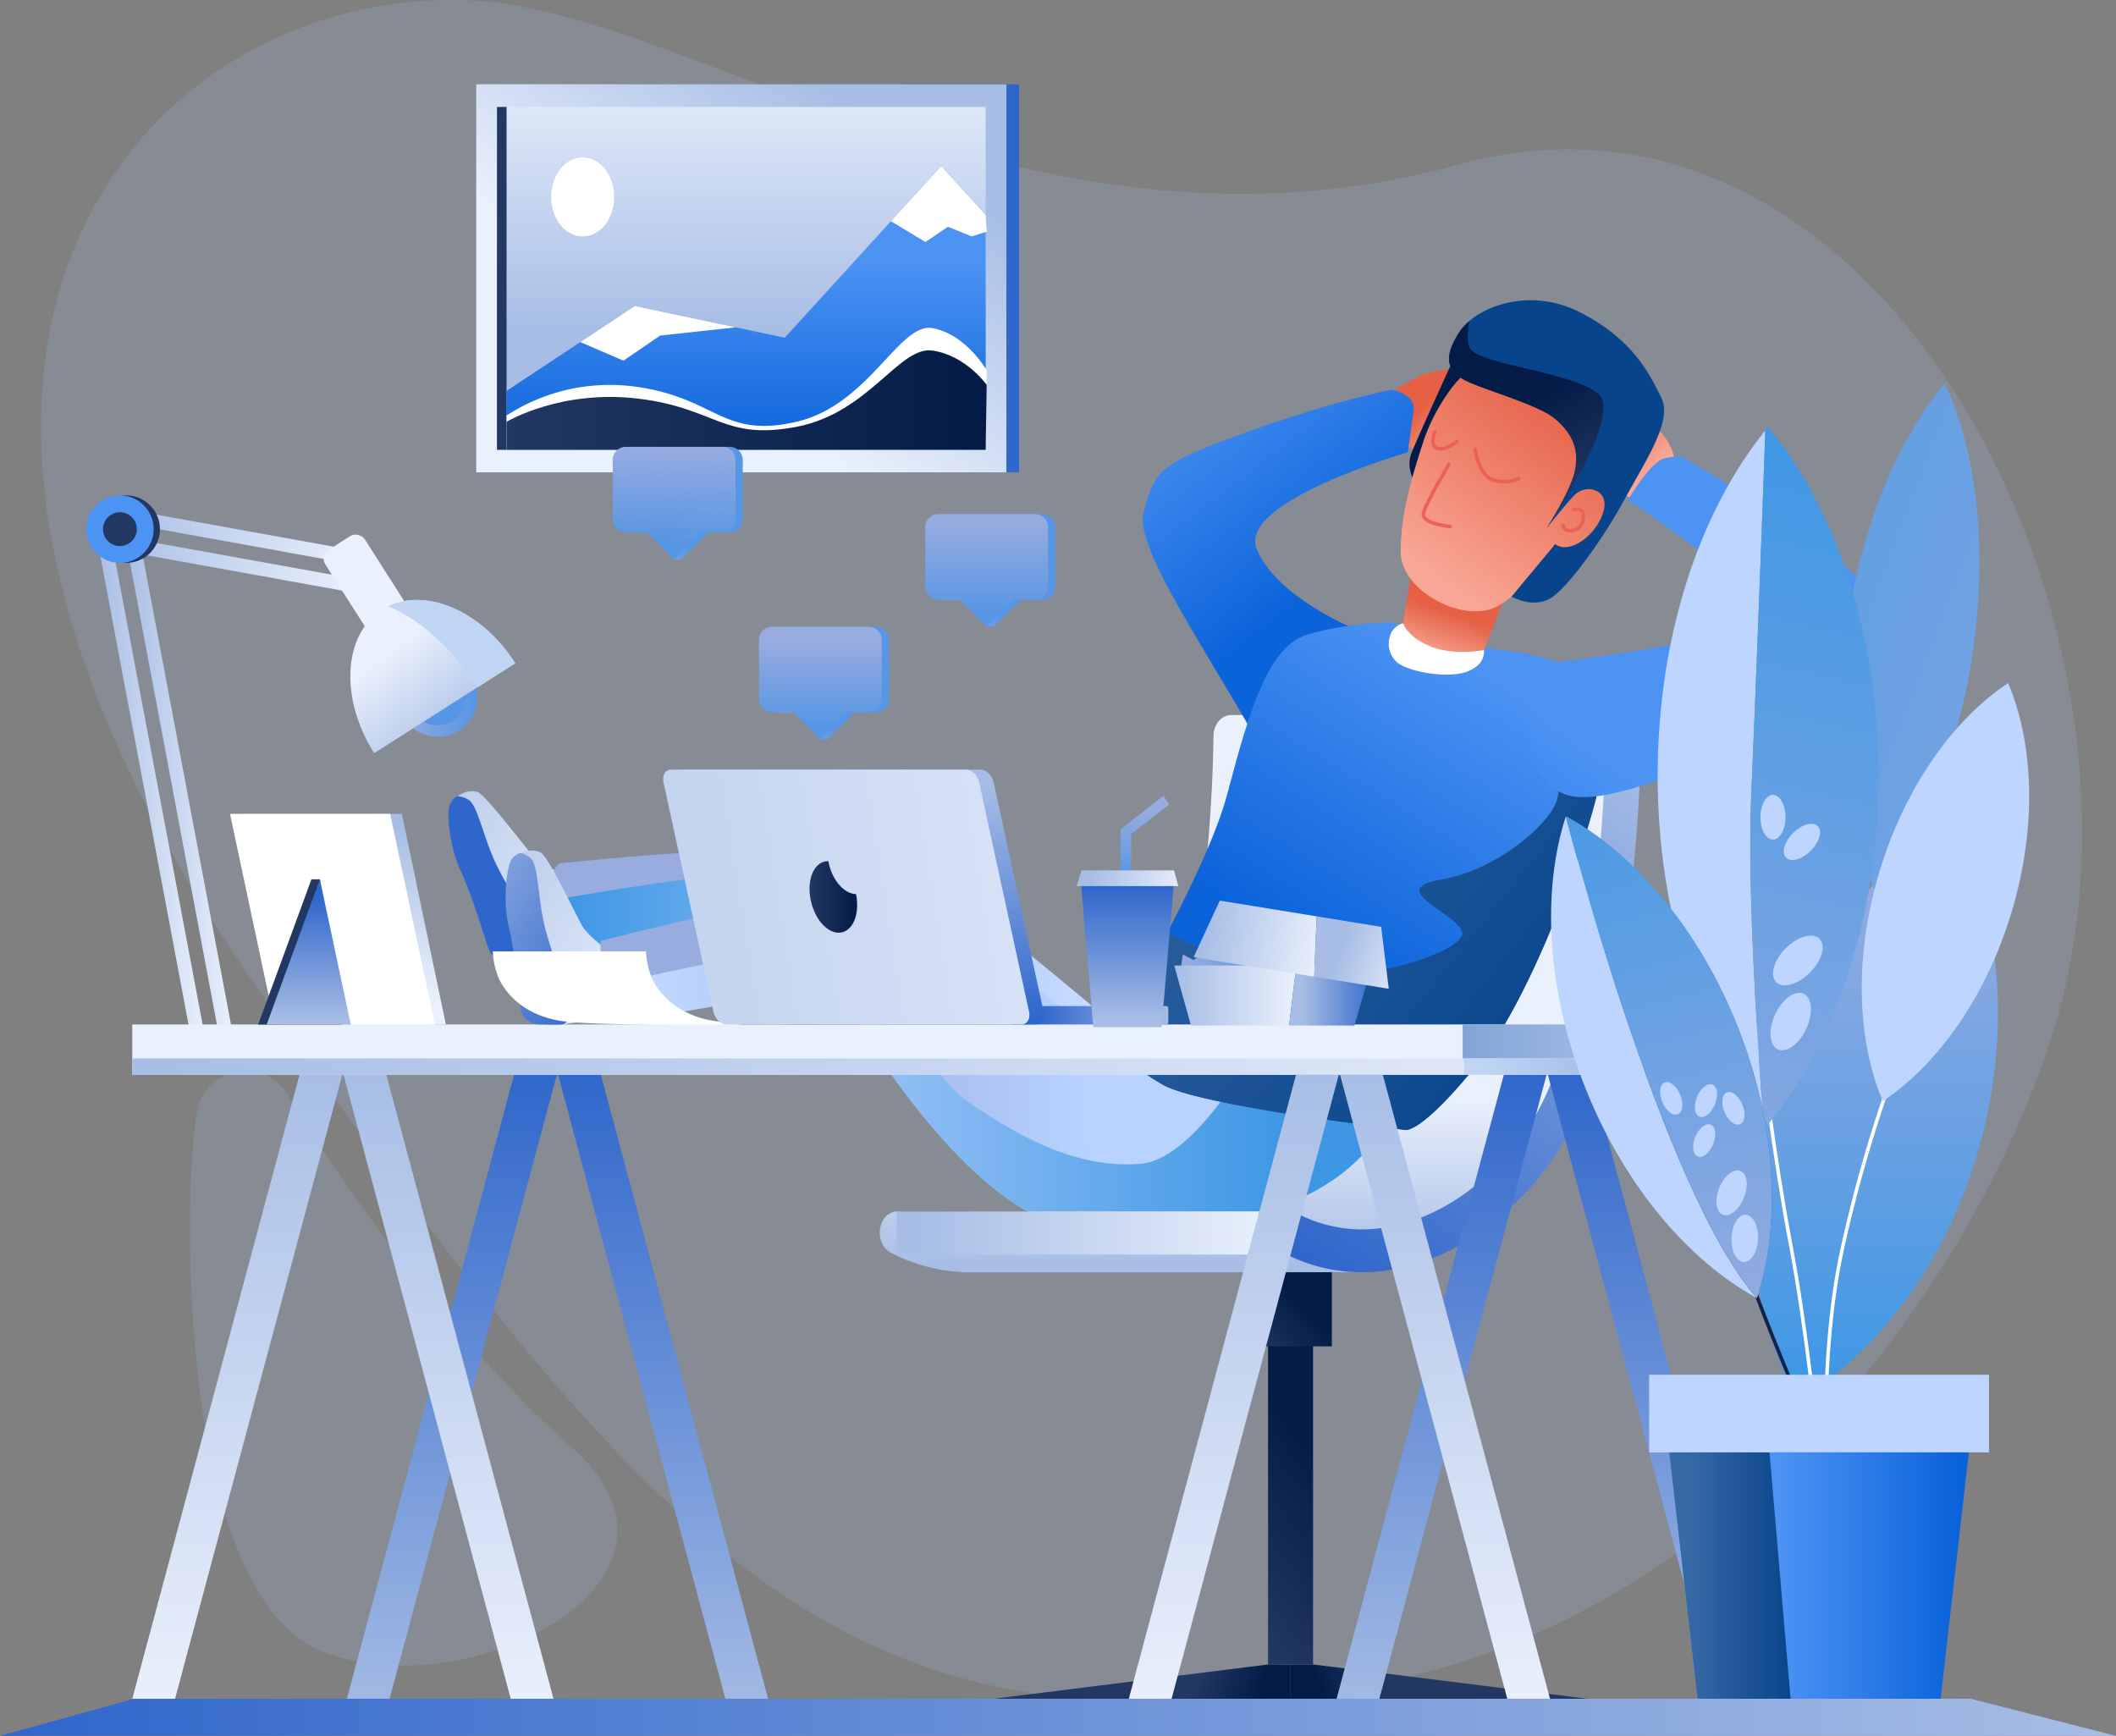 <svg xmlns="http://www.w3.org/2000/svg" xmlns:xlink="http://www.w3.org/1999/xlink" viewBox="0 0 600 492.21"><rect x="0" y="0" width="600" height="492.21" fill="#808080" stroke="none"/><defs><style>.cls-1{fill:#a7bde5;opacity:0.2;}.cls-2{fill:url(#linear-gradient);}.cls-3{fill:url(#linear-gradient-2);}.cls-4{fill:url(#linear-gradient-3);}.cls-5{fill:#223762;}.cls-6{fill:url(#linear-gradient-4);}.cls-7{fill:#fff;}.cls-8{fill:url(#linear-gradient-5);}.cls-9{fill:url(#linear-gradient-6);}.cls-10{fill:url(#linear-gradient-7);}.cls-11{fill:url(#linear-gradient-8);}.cls-12{fill:url(#linear-gradient-9);}.cls-13{fill:url(#linear-gradient-10);}.cls-14{fill:url(#linear-gradient-11);}.cls-15{fill:url(#linear-gradient-12);}.cls-16{fill:url(#linear-gradient-13);}.cls-17{fill:url(#linear-gradient-14);}.cls-18{fill:url(#linear-gradient-15);}.cls-19{fill:url(#linear-gradient-16);}.cls-20{fill:url(#linear-gradient-17);}.cls-21{fill:url(#linear-gradient-18);}.cls-22{fill:url(#linear-gradient-19);}.cls-23{fill:url(#linear-gradient-20);}.cls-24{fill:url(#linear-gradient-21);}.cls-25{fill:url(#linear-gradient-22);}.cls-26{fill:url(#linear-gradient-23);}.cls-27{fill:url(#linear-gradient-24);}.cls-28{fill:url(#linear-gradient-25);}.cls-29{fill:url(#linear-gradient-26);}.cls-30{fill:url(#linear-gradient-27);}.cls-31{fill:url(#linear-gradient-28);}.cls-32,.cls-62,.cls-63{fill:none;}.cls-32{stroke:#eb6057;}.cls-32,.cls-63{stroke-linecap:round;stroke-linejoin:round;}.cls-33{fill:url(#linear-gradient-29);}.cls-34{fill:url(#linear-gradient-30);}.cls-35{fill:url(#linear-gradient-31);}.cls-36{fill:url(#linear-gradient-32);}.cls-37{fill:url(#linear-gradient-33);}.cls-38{fill:url(#linear-gradient-34);}.cls-39{fill:url(#linear-gradient-35);}.cls-40{fill:url(#linear-gradient-36);}.cls-41{fill:url(#linear-gradient-37);}.cls-42{fill:url(#linear-gradient-38);}.cls-43{fill:url(#linear-gradient-39);}.cls-44{fill:url(#linear-gradient-40);}.cls-45{fill:url(#linear-gradient-41);}.cls-46{fill:url(#linear-gradient-42);}.cls-47{fill:url(#linear-gradient-43);}.cls-48{fill:#c0d4f4;}.cls-49{fill:url(#linear-gradient-44);}.cls-50{fill:#4c93f4;}.cls-51{fill:url(#linear-gradient-45);}.cls-52{fill:url(#linear-gradient-46);}.cls-53{fill:url(#linear-gradient-47);}.cls-54{fill:url(#linear-gradient-48);}.cls-55{fill:url(#linear-gradient-49);}.cls-56{fill:url(#linear-gradient-50);}.cls-57{fill:url(#linear-gradient-51);}.cls-58{fill:url(#linear-gradient-52);}.cls-59{fill:url(#linear-gradient-53);}.cls-60{fill:url(#linear-gradient-54);}.cls-61{fill:url(#linear-gradient-55);}.cls-62{stroke:#fff;stroke-miterlimit:10;}.cls-63{stroke:#124;}.cls-64{fill:url(#linear-gradient-56);}.cls-65{fill:#bdd5ff;}.cls-66{fill:url(#linear-gradient-57);}.cls-67{fill:url(#linear-gradient-58);}.cls-68{fill:url(#linear-gradient-59);}.cls-69{fill:url(#linear-gradient-60);}.cls-70{fill:url(#linear-gradient-61);}.cls-71{fill:url(#linear-gradient-62);}.cls-72{fill:url(#linear-gradient-63);}.cls-73{fill:url(#linear-gradient-64);}.cls-74{fill:url(#linear-gradient-65);}.cls-75{fill:url(#linear-gradient-66);}.cls-76{fill:url(#linear-gradient-67);}.cls-77{fill:url(#linear-gradient-68);}.cls-78{fill:url(#linear-gradient-69);}.cls-79{fill:url(#linear-gradient-70);}.cls-80{fill:url(#linear-gradient-71);}.cls-81{fill:url(#linear-gradient-72);}.cls-82{fill:url(#linear-gradient-73);}.cls-83{fill:url(#linear-gradient-74);}.cls-84{fill:url(#linear-gradient-75);}.cls-85{fill:url(#linear-gradient-76);}.cls-86{fill:url(#linear-gradient-77);}.cls-87{fill:url(#linear-gradient-78);}.cls-88{fill:url(#linear-gradient-79);}.cls-89{fill:url(#linear-gradient-80);}</style><linearGradient id="linear-gradient" x1="136.78" y1="78.93" x2="288.97" y2="78.93" gradientUnits="userSpaceOnUse"><stop offset="0" stop-color="#a7bde5"/><stop offset="1" stop-color="#2f66cb"/></linearGradient><linearGradient id="linear-gradient-2" x1="244.74" y1="31.79" x2="194.1" y2="100.91" gradientUnits="userSpaceOnUse"><stop offset="0" stop-color="#a7bde5"/><stop offset="1" stop-color="#eaf1fc"/></linearGradient><linearGradient id="linear-gradient-3" x1="210.2" y1="94.1" x2="210.2" y2="15.1" xlink:href="#linear-gradient-2"/><linearGradient id="linear-gradient-4" x1="211.56" y1="74.1" x2="211.56" y2="127.29" gradientUnits="userSpaceOnUse"><stop offset="0" stop-color="#4c93f4"/><stop offset="1" stop-color="#0b63da"/></linearGradient><linearGradient id="linear-gradient-5" x1="143.63" y1="113.43" x2="279.79" y2="113.43" gradientUnits="userSpaceOnUse"><stop offset="0" stop-color="#223762"/><stop offset="1" stop-color="#041b48"/></linearGradient><linearGradient id="linear-gradient-6" x1="8.23" y1="478.32" x2="85.62" y2="524.39" gradientTransform="matrix(0.98, -0.2, 0.2, 0.98, -8.52, -235.77)" xlink:href="#linear-gradient-2"/><linearGradient id="linear-gradient-7" x1="47.52" y1="234.1" x2="47.52" y2="280.22" gradientTransform="matrix(0.98, -0.2, 0.2, 0.98, -8.52, -235.77)" xlink:href="#linear-gradient"/><linearGradient id="linear-gradient-8" x1="197.12" y1="278.07" x2="257.69" y2="274.86" gradientUnits="userSpaceOnUse"><stop offset="0" stop-color="#99ace0"/><stop offset="1" stop-color="#b8d3ff"/></linearGradient><linearGradient id="linear-gradient-9" x1="303.6" y1="277.91" x2="160.47" y2="277.91" gradientUnits="userSpaceOnUse"><stop offset="0" stop-color="#c7d9ff"/><stop offset="1" stop-color="#3e97e5"/></linearGradient><linearGradient id="linear-gradient-10" x1="113" y1="240.29" x2="190.39" y2="286.36" xlink:href="#linear-gradient-2"/><linearGradient id="linear-gradient-11" x1="337.83" y1="481.71" x2="354.95" y2="487.65" xlink:href="#linear-gradient-5"/><linearGradient id="linear-gradient-12" x1="-4510.22" y1="481.71" x2="-4493.1" y2="487.65" gradientTransform="matrix(-1, 0, 0, 1, -4116.13, 0)" xlink:href="#linear-gradient-5"/><linearGradient id="linear-gradient-13" x1="334.79" y1="440.71" x2="372.06" y2="407.46" xlink:href="#linear-gradient-5"/><linearGradient id="linear-gradient-14" x1="354.63" y1="380.94" x2="368.16" y2="368.87" xlink:href="#linear-gradient-5"/><linearGradient id="linear-gradient-15" x1="323.56" y1="396.85" x2="318.04" y2="377.42" xlink:href="#linear-gradient-5"/><linearGradient id="linear-gradient-16" x1="356.35" y1="359.28" x2="356.35" y2="310.54" xlink:href="#linear-gradient-2"/><linearGradient id="linear-gradient-17" x1="476.16" y1="221.57" x2="382.16" y2="366.07" xlink:href="#linear-gradient"/><linearGradient id="linear-gradient-18" x1="226.76" y1="303.43" x2="308.02" y2="299.13" xlink:href="#linear-gradient-8"/><linearGradient id="linear-gradient-19" x1="178.6" y1="309.89" x2="365.29" y2="309.89" xlink:href="#linear-gradient-9"/><linearGradient id="linear-gradient-20" x1="430.16" y1="12.83" x2="419.04" y2="2.9" gradientTransform="translate(-11.13 76.79) rotate(4.5)" gradientUnits="userSpaceOnUse"><stop offset="0" stop-color="#f8a695"/><stop offset="1" stop-color="#e56045"/></linearGradient><linearGradient id="linear-gradient-21" x1="479.73" y1="21.28" x2="464.39" y2="7.59" xlink:href="#linear-gradient-20"/><linearGradient id="linear-gradient-22" x1="333.77" y1="104.88" x2="378.27" y2="163.38" xlink:href="#linear-gradient-4"/><linearGradient id="linear-gradient-23" x1="448.4" y1="113.71" x2="395.86" y2="202.24" gradientTransform="matrix(1, 0.08, -0.07, 0.88, -9.85, 60.58)" xlink:href="#linear-gradient-4"/><linearGradient id="linear-gradient-24" x1="329.38" y1="134.29" x2="472.51" y2="219.49" gradientTransform="matrix(1, 0.08, -0.07, 0.88, -9.85, 60.58)" gradientUnits="userSpaceOnUse"><stop offset="0" stop-color="#3769a5"/><stop offset="1" stop-color="#08448b"/></linearGradient><linearGradient id="linear-gradient-25" x1="445.12" y1="-292.75" x2="445.12" y2="-306.42" gradientTransform="matrix(0.94, 0.34, -0.34, 0.94, -111.61, 310.37)" xlink:href="#linear-gradient-20"/><linearGradient id="linear-gradient-26" x1="458.77" y1="-294.47" x2="456.34" y2="-288.62" gradientTransform="translate(-101.42 246.85) rotate(17.99)" xlink:href="#linear-gradient-5"/><linearGradient id="linear-gradient-27" x1="440.38" y1="-314.63" x2="457.33" y2="-375.09" gradientTransform="matrix(0.94, 0.34, -0.34, 0.94, -111.61, 310.37)" xlink:href="#linear-gradient-20"/><linearGradient id="linear-gradient-28" x1="473.88" y1="164.1" x2="473.88" y2="90.59" gradientTransform="translate(-101.42 246.85) rotate(17.99)" xlink:href="#linear-gradient-24"/><linearGradient id="linear-gradient-29" x1="451.45" y1="-406.87" x2="429.34" y2="-426.37" gradientTransform="matrix(0.93, 0.36, -0.36, 0.93, -119.49, 355.31)" xlink:href="#linear-gradient-5"/><linearGradient id="linear-gradient-30" x1="478.33" y1="103.07" x2="425.02" y2="192.89" gradientTransform="translate(-11.13 76.79) rotate(4.5)" xlink:href="#linear-gradient-4"/><linearGradient id="linear-gradient-31" x1="-4432.82" y1="490.6" x2="-4432.82" y2="302.6" gradientTransform="matrix(-1, 0, 0, 1, -4244.8, 0)" xlink:href="#linear-gradient"/><linearGradient id="linear-gradient-32" x1="-4372.92" y1="490.6" x2="-4372.92" y2="302.6" gradientTransform="matrix(-1, 0, 0, 1, -4244.8, 0)" xlink:href="#linear-gradient"/><linearGradient id="linear-gradient-33" x1="-4713.47" y1="490.6" x2="-4713.47" y2="302.6" gradientTransform="matrix(-1, 0, 0, 1, -4244.8, 0)" xlink:href="#linear-gradient"/><linearGradient id="linear-gradient-34" x1="-4653.57" y1="490.6" x2="-4653.57" y2="302.6" gradientTransform="matrix(-1, 0, 0, 1, -4244.8, 0)" xlink:href="#linear-gradient"/><linearGradient id="linear-gradient-35" x1="-4371.98" y1="302.6" x2="-4371.98" y2="485.22" gradientTransform="matrix(-1, 0, 0, 1, -4244.8, 0)" xlink:href="#linear-gradient-2"/><linearGradient id="linear-gradient-36" x1="-4312.08" y1="302.6" x2="-4312.08" y2="485.22" gradientTransform="matrix(-1, 0, 0, 1, -4244.8, 0)" xlink:href="#linear-gradient-2"/><linearGradient id="linear-gradient-37" x1="27.56" y1="159.72" x2="102.88" y2="159.72" gradientTransform="translate(-80.35 252.3) rotate(-100.24)" xlink:href="#linear-gradient-2"/><linearGradient id="linear-gradient-38" x1="112.92" y1="197.72" x2="135.36" y2="197.72" gradientTransform="translate(125.7 -35.74) rotate(32.51)" gradientUnits="userSpaceOnUse"><stop offset="0" stop-color="#99ace0"/><stop offset="0.95" stop-color="#5796e4"/></linearGradient><linearGradient id="linear-gradient-39" x1="28.97" y1="151.94" x2="104.28" y2="151.94" gradientTransform="translate(-71.04 244.52) rotate(-100.24)" xlink:href="#linear-gradient-2"/><linearGradient id="linear-gradient-40" x1="34.79" y1="222.53" x2="66.62" y2="222.53" gradientTransform="translate(42.05 -5.54) rotate(10.66)" xlink:href="#linear-gradient-2"/><linearGradient id="linear-gradient-41" x1="-1756.86" y1="207.87" x2="-1778.01" y2="181.34" gradientTransform="translate(-1486.91 -632.16) rotate(-147.49)" xlink:href="#linear-gradient-2"/><linearGradient id="linear-gradient-42" x1="-2485.86" y1="209.99" x2="-2481.76" y2="204.64" gradientTransform="matrix(-0.84, -0.54, -0.54, 0.84, -1858.06, -1299.87)" xlink:href="#linear-gradient-38"/><linearGradient id="linear-gradient-43" x1="-1759.25" y1="209.53" x2="-1780.3" y2="183.13" gradientTransform="translate(1892.49)" xlink:href="#linear-gradient-2"/><linearGradient id="linear-gradient-44" x1="27.03" y1="223.99" x2="58.86" y2="223.99" gradientTransform="translate(42.18 -4.08) rotate(10.66)" xlink:href="#linear-gradient-2"/><linearGradient id="linear-gradient-45" x1="414.6" y1="297.62" x2="41.93" y2="297.62" gradientTransform="matrix(1, 0, 0, -1, 4782.13, 595.23)" xlink:href="#linear-gradient-2"/><linearGradient id="linear-gradient-46" x1="498.27" y1="297.62" x2="414.91" y2="297.62" gradientTransform="translate(914.57 595.23) rotate(180)" gradientUnits="userSpaceOnUse"><stop offset="0" stop-color="#c0d4f4"/><stop offset="1" stop-color="#83a4d6"/></linearGradient><linearGradient id="linear-gradient-47" x1="37.51" y1="302.43" x2="499.82" y2="302.43" gradientTransform="translate(537.33 604.86) rotate(180)" xlink:href="#linear-gradient-2"/><linearGradient id="linear-gradient-48" x1="420.27" y1="302.43" x2="493.38" y2="302.43" gradientTransform="translate(914.98 604.86) rotate(180)" xlink:href="#linear-gradient-46"/><linearGradient id="linear-gradient-49" x1="-4654.54" y1="302.6" x2="-4654.54" y2="485.22" gradientTransform="matrix(-1, 0, 0, 1, -4244.8, 0)" xlink:href="#linear-gradient-2"/><linearGradient id="linear-gradient-50" x1="-4594.64" y1="302.6" x2="-4594.64" y2="485.22" gradientTransform="matrix(-1, 0, 0, 1, -4244.8, 0)" xlink:href="#linear-gradient-2"/><linearGradient id="linear-gradient-51" x1="-4844.8" y1="486.95" x2="-4244.8" y2="486.95" gradientTransform="matrix(-1, 0, 0, 1, -4244.8, 0)" xlink:href="#linear-gradient"/><linearGradient id="linear-gradient-52" x1="117.55" y1="246.98" x2="172.95" y2="279.96" xlink:href="#linear-gradient"/><linearGradient id="linear-gradient-53" x1="97.9" y1="234.1" x2="97.9" y2="284.34" xlink:href="#linear-gradient-2"/><linearGradient id="linear-gradient-54" x1="87.53" y1="289.6" x2="87.53" y2="253.94" xlink:href="#linear-gradient"/><linearGradient id="linear-gradient-55" x1="531.55" y1="392.1" x2="531.55" y2="241.43" gradientUnits="userSpaceOnUse"><stop offset="0" stop-color="#3e97e5"/><stop offset="1" stop-color="#99ace0"/></linearGradient><linearGradient id="linear-gradient-56" x1="358.9" y1="347.68" x2="677.54" y2="491" gradientTransform="matrix(1, -0.04, -0.04, 1.27, 44.62, -326.48)" xlink:href="#linear-gradient-55"/><linearGradient id="linear-gradient-57" x1="529.01" y1="125.13" x2="473.32" y2="377.91" xlink:href="#linear-gradient-55"/><linearGradient id="linear-gradient-58" x1="504.6" y1="437.02" x2="554.61" y2="437.02" xlink:href="#linear-gradient-4"/><linearGradient id="linear-gradient-59" x1="478.6" y1="437.02" x2="508.11" y2="437.02" gradientTransform="matrix(1, 0, 0, 1, 0, 0)" xlink:href="#linear-gradient-24"/><linearGradient id="linear-gradient-60" x1="458.29" y1="220.57" x2="491.21" y2="346.52" xlink:href="#linear-gradient-4"/><linearGradient id="linear-gradient-61" x1="453.66" y1="202.85" x2="500.85" y2="383.39" xlink:href="#linear-gradient-55"/><linearGradient id="linear-gradient-62" x1="258.6" y1="349.6" x2="361.85" y2="349.6" xlink:href="#linear-gradient-2"/><linearGradient id="linear-gradient-63" x1="218.51" y1="197.48" x2="231.38" y2="192" gradientTransform="matrix(1, 0, 0, 1, 0, 0)" xlink:href="#linear-gradient-38"/><linearGradient id="linear-gradient-64" x1="232.57" y1="181.6" x2="232.57" y2="206.62" gradientTransform="matrix(1, 0, 0, 1, 0, 0)" xlink:href="#linear-gradient-38"/><linearGradient id="linear-gradient-65" x1="177.04" y1="146.47" x2="189.91" y2="140.99" gradientTransform="matrix(1, 0, 0, 1, 0, 0)" xlink:href="#linear-gradient-38"/><linearGradient id="linear-gradient-66" x1="191.54" y1="126.01" x2="190.54" y2="155.01" gradientTransform="matrix(1, 0, 0, 1, 0, 0)" xlink:href="#linear-gradient-38"/><linearGradient id="linear-gradient-67" x1="265.66" y1="165.54" x2="278.52" y2="160.06" gradientTransform="matrix(1, 0, 0, 1, 0, 0)" xlink:href="#linear-gradient-38"/><linearGradient id="linear-gradient-68" x1="279.71" y1="146.6" x2="279.71" y2="175.81" gradientTransform="matrix(1, 0, 0, 1, 0, 0)" xlink:href="#linear-gradient-38"/><linearGradient id="linear-gradient-69" x1="331.85" y1="287.87" x2="294.1" y2="287.87" xlink:href="#linear-gradient"/><linearGradient id="linear-gradient-70" x1="244.08" y1="222.35" x2="244.08" y2="289.19" xlink:href="#linear-gradient"/><linearGradient id="linear-gradient-71" x1="177.71" y1="250.33" x2="516.88" y2="257.33" gradientTransform="matrix(1, 0, 0.18, 1, -177.48, 0)" xlink:href="#linear-gradient-2"/><linearGradient id="linear-gradient-72" x1="229.53" y1="254.32" x2="243.02" y2="254.32" xlink:href="#linear-gradient-5"/><linearGradient id="linear-gradient-73" x1="324.63" y1="229.1" x2="324.63" y2="250.19" gradientTransform="matrix(1, 0, 0, 1, 0, 0)" xlink:href="#linear-gradient-38"/><linearGradient id="linear-gradient-74" x1="319.69" y1="289.1" x2="319.69" y2="251.64" xlink:href="#linear-gradient"/><linearGradient id="linear-gradient-75" x1="309.1" y1="249.02" x2="336.61" y2="249.02" xlink:href="#linear-gradient-2"/><linearGradient id="linear-gradient-76" x1="334.62" y1="275.34" x2="362.95" y2="279.94" gradientTransform="matrix(1, 0, 0, 1, 0, 0)" xlink:href="#linear-gradient-38"/><linearGradient id="linear-gradient-77" x1="332.96" y1="-95.66" x2="367.57" y2="-95.66" gradientTransform="matrix(1, 0, 0, -1, 0, 186.62)" xlink:href="#linear-gradient-2"/><linearGradient id="linear-gradient-78" x1="369.27" y1="-95.66" x2="390.95" y2="-95.66" gradientTransform="matrix(1, 0, 0, -1, 0, 186.62)" xlink:href="#linear-gradient"/><linearGradient id="linear-gradient-79" x1="364.32" y1="118.67" x2="398.93" y2="118.67" gradientTransform="matrix(0.99, 0.16, -0.16, 0.99, -0.76, 87.47)" xlink:href="#linear-gradient-2"/><linearGradient id="linear-gradient-80" x1="403.86" y1="118.02" x2="426.86" y2="122.52" gradientTransform="matrix(0.99, 0.16, -0.16, 0.99, -0.76, 87.47)" xlink:href="#linear-gradient-2"/></defs><title>Asset 14</title><g id="Layer_2" data-name="Layer 2"><g id="Layer_1-2" data-name="Layer 1"><g id="_3" data-name="3"><path class="cls-1" d="M413.49,46.69C293.83,79.79,196,3.27,134.28.15,41.48-4.53-53,97.93,71,277.31S245.83,497.13,381.42,478.68C489.91,463.92,562.35,361.07,583.21,289,615.85,176.16,533.15,13.6,413.49,46.69Z"/><rect class="cls-2" x="136.78" y="23.91" width="152.18" height="110.02"/><rect class="cls-3" x="135.03" y="23.91" width="150.33" height="110.02"/><rect class="cls-4" x="140.92" y="30.32" width="138.57" height="97.22"/><rect class="cls-5" x="140.92" y="30.32" width="2.72" height="97.22"/><polygon class="cls-6" points="143.63 110.85 180 86.75 222.51 95.76 266.9 47.08 279.49 60.95 279.49 127.53 143.63 127.53 143.63 110.85"/><ellipse class="cls-7" cx="165.22" cy="55.84" rx="8.94" ry="11.2"/><polygon class="cls-7" points="164.55 96.99 176.78 102.27 187.18 95.15 208.61 92.81 180 86.75 164.55 96.99"/><polygon class="cls-7" points="252.62 62.73 262.43 68.63 268.78 64.3 275.54 67.03 279.79 65.68 279.49 60.95 266.9 47.08 252.62 62.73"/><path class="cls-7" d="M143.63,117.82a53.7,53.7,0,0,1,37.4-8.06c22.09,3.28,24,14.62,44.73,9.85S255,91.26,264.49,93.05,279.79,105,279.79,105l-.31,22.54H143.63Z"/><path class="cls-8" d="M143.63,119.61s15.31-9.25,37.4-6.57,24,11.93,44.73,8S255,97.95,264.49,99.41s15.3,9.74,15.3,9.74l-.31,18.39H143.63Z"/><path class="cls-1" d="M56,314.81c2.52-12.51,19.18-15.23,25.69-4.26,15.39,25.93,49.13,72.54,80,99.46,43.32,37.77-29.12,74.87-70.47,58.14S51.88,336.38,55.85,315.43Z"/><path class="cls-9" d="M158.2,247.18s-5.13-2.3-7.3-4.74-13.52-17.5-15.61-17.93a6.3,6.3,0,0,0-5.45,1.28C128.47,227,151,271,151,271l20.1-6.93Z"/><path class="cls-10" d="M129.84,225.79s-1.14,0-2.2,2.13-.34,12,3.11,19.3,7.33,21,8.1,22.57a5.77,5.77,0,0,0,5.45,2.63c1.88-.38,5.29-.88,6.71-1.37s2.7-2.72-2.4-11.73-7.92-13.19-10.42-20.41-3.58-11.1-5.37-12.13A6.07,6.07,0,0,0,129.84,225.79Z"/><path class="cls-11" d="M323.29,296.8s-49.78-42.56-65.19-52-98.51,0-99.44,0-3.73,5.81-3.73,11.51,7.77,13,7.77,13l73,2.65,85,36.12Z"/><path class="cls-12" d="M208.24,247.76c-12.4.92-37.42,5-53.28,7.75,0,.28,0,.56,0,.84,0,5.69,7.77,13,7.77,13l73,2.65,85,36.12,2.62-11.26s-23.14-19.78-42.75-35.37C254.37,254.92,219.58,246.92,208.24,247.76Z"/><path class="cls-13" d="M171.24,268.55s-4.57-3.28-6.2-6.11-9.74-19.85-11.7-20.7a6.3,6.3,0,0,0-5.6.16c-1.58.89,11.65,48.58,11.65,48.58l21.09-2.76Z"/><polygon class="cls-14" points="359.56 471.96 281.62 481.7 365.96 481.7 365.96 471.96 359.56 471.96"/><polygon class="cls-15" points="372.36 471.96 450.29 481.7 365.96 481.7 365.96 471.96 372.36 471.96"/><rect class="cls-16" x="359.56" y="353.87" width="12.76" height="118.1"/><rect class="cls-17" x="354.23" y="359.94" width="23.42" height="21.82"/><rect class="cls-18" x="254.31" y="343.47" width="111.63" height="12.25"/><path class="cls-19" d="M462.45,202.75H349.09c-2.76,0-5,2.69-5,6h0V209a422.81,422.81,0,0,1-3,44.22,280.2,280.2,0,0,1-6.37,35.08c-2.92,11.39-6.76,21.87-11.53,29.66a70.25,70.25,0,0,1-20.85,21.72c-8.41,5.56-17.87,8.91-27.35,8.91a39.5,39.5,0,0,1-18.54-4.61c-2.53-1.33-5.47.08-6.57,3.15s.07,6.63,2.6,8a48.14,48.14,0,0,0,20,5.53l.15.07H386.17l50.41-30.43,16.55-28.4,10.14-76.55Z"/><path class="cls-20" d="M455.31,208.78V209a422.84,422.84,0,0,1-3,44.22,280.2,280.2,0,0,1-6.37,35.08c-2.92,11.39-6.76,21.87-11.53,29.66a70.25,70.25,0,0,1-20.85,21.72c-8.41,5.56-17.87,8.91-27.35,8.91a39.5,39.5,0,0,1-18.54-4.61c-2.53-1.33-5.47.08-6.57,3.15s.07,6.63,2.6,8a48,48,0,0,0,22.5,5.61c11.43,0,22.46-4,32.14-10.39a81,81,0,0,0,24.1-25.15c5.92-9.73,10.15-21.79,13.33-34.44,4.76-19,7.11-39.32,8.32-55s1.24-26.71,1.24-26.84c0-3.34-2.22-6.06-5-6.07s-5,2.69-5,6Z"/><path class="cls-21" d="M395.26,313.95s-5.33,15.95-25.78,25.44-50.5,14-69.37,8c-32-10-63.41-67.91-63.41-67.91l-60.41,10.31a20,20,0,0,1-6-13.78v-9.2s62.93-15.9,76.62-16.22,71,49.17,74.15,51.81,15.91-14.89,15.91-14.89Z"/><path class="cls-22" d="M323.29,330c-18.67,1.46-35.22-8.3-49.09-17.78s-22.88-42.1-43.33-42.58c-15.68-.37-46.58,6.91-60.15,10.33a20.55,20.55,0,0,0,5.57,9.84l60.41-10.31s31.46,57.87,63.41,67.91c18.87,5.93,48.93,1.46,69.37-8S395.26,314,395.26,314l-38.75-17.55C349.08,309.36,335.79,329.06,323.29,330Z"/><path class="cls-23" d="M394.62,111.47s1.35-1.6,8-4.87,20.52-1.68,21-1.16,3.93,13.72-2.87,17.83-12.83,5.4-16.35,4.58-8.78-1.63-8.78-1.63Z"/><path class="cls-24" d="M474.79,131.85s.94-5-6.12-11.82-21-11.54-26.43-7.57-3.93,13.24-3.89,13.79S456,133,456,133l-8.1,1s10.14,6.08,14.29,7S474.79,131.85,474.79,131.85Z"/><path class="cls-25" d="M383.82,178.16s-21.59-8.69-27.43-22.33,42.8-27.58,42.8-27.58.91-6.69,1.62-11.71-6.25-6-6.25-6-16.8,3-45.19,13.48c-21.31,7.85-22,10-25.11,21.28s25.44,49.69,36.86,73.88C368,233.8,383.82,178.16,383.82,178.16Z"/><path class="cls-26" d="M416.41,183.28s22.08,1.74,27.48,5.6,9.3,13.63,10.87,23.35-17.86,67-35.18,88.58-21.4,19.51-21.4,19.51-58-6.65-68.66-12.86S314,294.66,314,294.66s27.7-45.47,34.1-69.86,11.71-41.6,22.7-44.9,23.69-3.43,23.69-3.43Z"/><path class="cls-27" d="M454.76,212.22a61.53,61.53,0,0,0-2.11-8.88l-13.44.94s4.55,16.67,2.09,23.13-16.56,19.22-32.69,22,4.3,9.27,6,14.88-33.92,17.19-55.53,11a154.88,154.88,0,0,1-28-10.85c-8.62,16.47-17,30.28-17,30.28s4.81,6.59,15.52,12.8,68.66,12.86,68.66,12.86,4.08,2.09,21.4-19.51S456.33,221.94,454.76,212.22Z"/><path class="cls-7" d="M397.82,176.72a5.58,5.58,0,0,0-3.23,2.49,7.11,7.11,0,0,0,1.64,8.67c3.09,2.56,14.28,4.66,19.82,2.54s4.69-6.11,4.69-6.11Z"/><path class="cls-28" d="M400.67,159.31l-2.85,17.42s1.23,4,8,6.65,14.95.94,14.95.94l6.5-16.36Z"/><path class="cls-29" d="M414.1,97.54S403.76,120,400.4,128s5.82,13.85,5.82,13.85l20.48-9.68,2.79-26.58Z"/><path class="cls-30" d="M403.62,125.11c-3,9.27-6.57,20.5-6.45,31.56s18.23,20.4,27.48,15.2,16.13-16.54,16.13-16.54,6.34,3,9.89-1.27,6-11.65,3.47-14.25-6.67-.37-6.67-.37,4.71-9,.29-17.46S417,105.73,415.16,106.4,406.63,115.84,403.62,125.11Z"/><path class="cls-31" d="M438.59,149.71s6.9-10.74,8-16.35-.44-10.22-5.66-14.65-23.33-9-26.78-11.65-5-5.32-.67-12.47S433,80.93,448,88.54s19.77,17.52,23.08,24.23-4.82,18.42-10.39,28.74-15,23.65-20.23,27.59-11.85.05-11.85.05L441,154.26s2.16,2.15,6.52-.23,8-8.19,7.39-11.87-5.68-4.82-8.71-1.54S438.59,149.71,438.59,149.71Z"/><path class="cls-32" d="M410.86,131.66s-6.5,10.82-7.23,13.85,7.56,3.79,7.56,3.79"/><path class="cls-33" d="M453.29,111.77c-6.95-6.29-34.4-8.42-36.59-13.18-.68-1.48-.57-4.29-.09-7.47a14.72,14.72,0,0,0-3.1,3.52c-4.29,7.15-2.77,9.86.67,12.47s21.55,7.22,26.78,11.65,6.8,9,5.66,14.65-8,16.35-8,16.35S460.24,118.06,453.29,111.77Z"/><path class="cls-32" d="M446.25,144.46s2.77-.64,2.75,1.63-.84,4.15-3.82,4.41a1.92,1.92,0,0,1-2-1.61"/><path class="cls-32" d="M418.22,127.4s1.13,7.69,5.35,8.75a10.61,10.61,0,0,0,7.09-.45"/><path class="cls-32" d="M413.08,125.17s-2.86,2.61-5.38,2-.82-4.73-.82-4.73"/><path class="cls-34" d="M440.39,187.95s50.65-6.17,57.71-12.07-36.51-34.05-36.51-34.05,6.54-11.28,10.63-11.93l4.09-.65s51.39,28.76,56.34,42.7-24.1,34-40.56,40.76-38,15.69-47.68,12.73-12.43-16.91-9.48-26.38S440.39,187.95,440.39,187.95Z"/><polygon class="cls-35" points="205.67 481.68 217.79 481.68 170.38 304.75 158.26 304.75 205.67 481.68"/><polygon class="cls-36" points="110.48 481.68 98.36 481.68 145.77 304.75 157.89 304.75 110.48 481.68"/><polygon class="cls-37" points="486.31 481.68 498.44 481.68 451.03 304.75 438.9 304.75 486.31 481.68"/><polygon class="cls-38" points="391.13 481.68 379 481.68 426.41 304.75 438.54 304.75 391.13 481.68"/><polygon class="cls-39" points="144.82 481.68 156.95 481.68 109.54 304.75 97.41 304.75 144.82 481.68"/><polygon class="cls-40" points="49.64 481.68 37.51 481.68 84.92 304.75 97.05 304.75 49.64 481.68"/><rect class="cls-41" x="63.26" y="121.58" width="3.92" height="76.27" rx="1.34" ry="1.34" transform="translate(233.99 123.94) rotate(100.24)"/><circle class="cls-42" cx="124.14" cy="197.72" r="11.22" transform="translate(-86.81 97.69) rotate(-32.51)"/><rect class="cls-43" x="64.66" y="113.8" width="3.92" height="76.27" rx="1.34" ry="1.34" transform="translate(227.99 113.4) rotate(100.24)"/><rect class="cls-44" x="48.75" y="145.71" width="3.92" height="153.64" rx="1.34" ry="1.34" transform="translate(-40.29 13.22) rotate(-10.66)"/><rect class="cls-45" x="104.01" y="149.76" width="13.26" height="53.54" rx="2.97" ry="2.97" transform="translate(298.81 265.94) rotate(147.49)"/><circle class="cls-46" cx="124.14" cy="197.72" r="7.99" transform="translate(-86.81 97.69) rotate(-32.51)"/><path class="cls-47" d="M108.31,172.88c11-7,28-.24,37.8,15.18l-40,25.49C96.28,198.13,97.27,179.92,108.31,172.88Z"/><path class="cls-48" d="M146.11,188.06l-10.75,6.85c-7.19-11.28-16.55-19.43-25.31-23C121.07,166.56,136.79,173.42,146.11,188.06Z"/><rect class="cls-49" x="40.98" y="147.17" width="3.92" height="153.64" rx="1.34" ry="1.34" transform="translate(-40.7 11.81) rotate(-10.66)"/><circle class="cls-5" cx="35.78" cy="150.04" r="9.57"/><circle class="cls-50" cx="34" cy="150.04" r="9.57"/><circle class="cls-5" cx="34" cy="150.04" r="4.79"/><rect class="cls-51" x="37.51" y="290.48" width="462.31" height="14.27" transform="translate(537.33 595.23) rotate(-180)"/><rect class="cls-52" x="414.75" y="290.48" width="85.07" height="14.27" transform="translate(914.57 595.23) rotate(-180)"/><rect class="cls-53" x="37.51" y="300.11" width="462.31" height="4.64" transform="translate(537.33 604.86) rotate(-180)"/><rect class="cls-54" x="415.16" y="300.11" width="84.66" height="4.64" transform="translate(914.98 604.86) rotate(-180)"/><polygon class="cls-55" points="427.39 481.68 439.51 481.68 392.11 304.75 379.98 304.75 427.39 481.68"/><polygon class="cls-56" points="332.21 481.68 320.08 481.68 367.49 304.75 379.62 304.75 332.21 481.68"/><polygon class="cls-57" points="0 492.21 600 492.21 558.82 481.68 37.98 481.68 0 492.21"/><path class="cls-58" d="M147.75,241.9s-1.13-.18-2.59,1.64-2.74,11.68-.82,19.53,3,22,3.41,23.73a5.77,5.77,0,0,0,4.81,3.67c1.92,0,5.36.19,6.85,0s3.19-2.12,0-12-5.11-14.51-6.12-22.09-1.28-11.59-2.83-13A6.07,6.07,0,0,0,147.75,241.9Z"/><polygon class="cls-59" points="81.83 290.51 126.43 290.51 113.96 230.77 69.36 230.77 81.83 290.51"/><polygon class="cls-7" points="77.92 290.51 123.33 290.51 110.63 230.77 65.22 230.77 77.92 290.51"/><polygon class="cls-5" points="88.31 249.33 73.21 290.51 97.07 290.51 90.7 249.33 88.31 249.33"/><polygon class="cls-60" points="90.7 249.33 75.61 290.51 99.46 290.51 90.7 249.33"/><path class="cls-61" d="M501.25,306.89c-8.81,33.4-4.78,66.24,8.61,90.22,23.48-14.26,43.18-40.84,52-74.24s4.78-66.24-8.61-90.22C529.76,246.91,510.06,273.49,501.25,306.89Z"/><path class="cls-62" d="M536.3,305.55A403.84,403.84,0,0,0,522.63,353c-6.37,28-4.76,61.28-4.76,61.28"/><path class="cls-62" d="M499.18,295.94S503,328,507.72,352.8s7.91,57.45,7.91,57.45"/><path class="cls-63" d="M491.52,349.85s7.66,20.92,13.26,34.47,10.85,27.5,10.85,27.5"/><path class="cls-64" d="M523.7,178.46c-4,29.26-.53,56.26,8.11,74.5,13.21-15.26,23.8-40.33,27.8-69.6s.53-56.26-8.11-74.5C538.29,124.12,527.7,149.19,523.7,178.46Z"/><path class="cls-65" d="M496.56,225.39c1.2-26.79,3-75.15,4-103.34-18.59,23-30.52,58.27-30.52,97.86,0,39.13,11.66,74,29.88,97C497.91,289.92,495.46,249.78,496.56,225.39Z"/><path class="cls-66" d="M532.67,219.91c0-40.16-12.26-75.88-31.31-98.87-.27.33-.52.68-.79,1-1,28.19-2.81,76.55-4,103.34-1.09,24.39,1.35,64.53,3.37,91.56.48.6.94,1.24,1.43,1.83C520.41,295.79,532.67,260.06,532.67,219.91Z"/><path class="cls-65" d="M532.87,247.33c-7.22,24.08-6.29,47.7,1,64.9,15.55-10.36,29.32-29.57,36.54-53.65s6.29-47.7-1-64.9C553.86,204,540.09,223.26,532.87,247.33Z"/><polygon class="cls-67" points="550.27 481.68 481.35 481.68 471.12 392.36 560.51 392.36 550.27 481.68"/><polygon class="cls-68" points="471.12 392.36 481.35 481.68 507.72 481.68 500.09 392.36 471.12 392.36"/><rect class="cls-65" x="467.62" y="389.81" width="96.37" height="22.01"/><ellipse class="cls-65" cx="502.73" cy="231.72" rx="3.55" ry="6.33"/><ellipse class="cls-65" cx="510.93" cy="238.72" rx="6.33" ry="3.55" transform="translate(-19.15 431.2) rotate(-45)"/><ellipse class="cls-65" cx="509.77" cy="272.33" rx="8.69" ry="4.87" transform="translate(-43.25 440.23) rotate(-45)"/><ellipse class="cls-65" cx="507.78" cy="289.67" rx="8.69" ry="4.87" transform="translate(30.82 627.69) rotate(-65.03)"/><path class="cls-65" d="M449.48,308.35c11,27.75,29.25,49.08,48.71,59.74C471.24,337.65,444,231.46,444,231.46,437.17,252.56,438.49,280.6,449.48,308.35Z"/><path class="cls-69" d="M492.75,291.2c-11-27.75-29.25-49.08-48.71-59.74,0,0,27.21,106.19,54.15,136.63C505.06,347,503.74,318.95,492.75,291.2Z"/><path class="cls-70" d="M492.75,291.2c-11-27.75-29.25-49.08-48.71-59.74,0,0,27.21,106.19,54.15,136.63C505.06,347,503.74,318.95,492.75,291.2Z"/><ellipse class="cls-65" cx="473.88" cy="311.44" rx="2.74" ry="4.88" transform="translate(-83.53 207.29) rotate(-22.73)"/><ellipse class="cls-65" cx="491.52" cy="314.27" rx="2.74" ry="4.88" transform="translate(-83.26 214.32) rotate(-22.73)"/><ellipse class="cls-65" cx="481.8" cy="313.97" rx="4.88" ry="2.74" transform="matrix(0.38, -0.93, 0.93, 0.38, 8.66, 640.85)"/><ellipse class="cls-65" cx="483.24" cy="323.41" rx="4.88" ry="2.74" transform="translate(0.81 648.04) rotate(-67.73)"/><ellipse class="cls-65" cx="491" cy="338.23" rx="6.7" ry="3.76" transform="translate(-8.08 664.42) rotate(-67.73)"/><ellipse class="cls-65" cx="494.75" cy="351.16" rx="6.7" ry="3.76" transform="translate(124.5 831.79) rotate(-87.76)"/><polygon class="cls-71" points="254.25 355.72 353.77 355.72 357.09 343.47 254.25 343.47 254.25 355.72"/><path class="cls-72" d="M248.27,177.71H221a3.73,3.73,0,0,0-3.73,3.73v16.79A3.73,3.73,0,0,0,221,202h6l5.62,7.68h2.06l7.68-7.68h6a3.73,3.73,0,0,0,3.73-3.73V181.45A3.73,3.73,0,0,0,248.27,177.71Z"/><path class="cls-73" d="M246.2,177.71H218.94a3.73,3.73,0,0,0-3.73,3.73v16.79a3.73,3.73,0,0,0,3.73,3.73h6l7.68,7.68,7.68-7.68h6a3.73,3.73,0,0,0,3.73-3.73V181.45A3.73,3.73,0,0,0,246.2,177.71Z"/><path class="cls-74" d="M206.79,126.7H179.53a3.73,3.73,0,0,0-3.73,3.73v16.79a3.73,3.73,0,0,0,3.73,3.73h6l5.62,7.68h2.06l7.68-7.68h6a3.73,3.73,0,0,0,3.73-3.73V130.43A3.73,3.73,0,0,0,206.79,126.7Z"/><path class="cls-75" d="M204.73,126.7H177.47a3.73,3.73,0,0,0-3.73,3.73v16.79a3.73,3.73,0,0,0,3.73,3.73h6l7.68,7.68,7.68-7.68h6a3.73,3.73,0,0,0,3.73-3.73V130.43A3.73,3.73,0,0,0,204.73,126.7Z"/><path class="cls-76" d="M295.41,145.77H268.14a3.73,3.73,0,0,0-3.73,3.73V166.3a3.73,3.73,0,0,0,3.73,3.73h6l5.62,7.68h2.06l7.68-7.68h6a3.73,3.73,0,0,0,3.73-3.73V149.5A3.73,3.73,0,0,0,295.41,145.77Z"/><path class="cls-77" d="M293.35,145.77H266.08a3.73,3.73,0,0,0-3.73,3.73V166.3a3.73,3.73,0,0,0,3.73,3.73h6l7.68,7.68,7.68-7.68h6a3.73,3.73,0,0,0,3.73-3.73V149.5A3.73,3.73,0,0,0,293.35,145.77Z"/><path class="cls-7" d="M252.87,290.55s-34.07.38-47.9-.77-19.25-9.68-20.53-13.5a22.63,22.63,0,0,1-1.28-6.51H139.72a22.63,22.63,0,0,0,1.28,6.51c1.28,3.82,6.7,12.35,20.53,13.5s47.9.77,47.9.77Z"/><rect class="cls-78" x="286.63" y="285.26" width="44.65" height="5.22" rx="0.56" ry="0.56"/><path class="cls-79" d="M210.12,290.48h83.63c1.63,0,2.6-1.6,2.17-3.57l-14.17-65.12c-.43-2-2.1-3.57-3.72-3.57H194.4c-1.63,0-2.6,1.6-2.17,3.57l14.17,65.12C206.83,288.88,208.5,290.48,210.12,290.48Z"/><path class="cls-80" d="M206,290.48h83.63c1.63,0,2.6-1.6,2.17-3.57l-14.17-65.12c-.43-2-2.1-3.57-3.72-3.57H190.3c-1.63,0-2.6,1.6-2.17,3.57l14.17,65.12C202.72,288.88,204.39,290.48,206,290.48Z"/><path class="cls-81" d="M235.88,247.53a16.19,16.19,0,0,1-1-3.34,4.1,4.1,0,0,0-2.63.86c-3,2.28-3.58,8.28-1.34,13.4s6.48,7.42,9.46,5.13c2.35-1.8,3.19-5.9,2.36-10.06C240.21,253.47,237.51,251.26,235.88,247.53Z"/><polygon class="cls-82" points="317.71 248.5 317.71 235.17 329.91 225.64 331.55 228.08 320.76 236.51 320.76 248.5 317.71 248.5"/><polygon class="cls-83" points="329.37 291.24 310.01 291.24 306.43 249.32 332.96 249.32 329.37 291.24"/><polygon class="cls-84" points="332.92 246.8 306.66 246.8 305.29 251.25 334.1 251.25 332.92 246.8"/><polygon class="cls-85" points="342.26 269.03 338.46 272.23 335.38 270.63 334.7 275.72 348.47 285.22 359.81 279.89 363.11 278.92 363.11 272.33 342.26 269.03"/><polygon class="cls-86" points="337.71 290.79 332.96 273.78 367.57 273.78 365.54 290.79 337.71 290.79"/><polygon class="cls-87" points="365.54 290.79 384.06 290.79 389 273.78 367.57 273.78 365.54 290.79"/><polygon class="cls-88" points="345.88 255.37 338.46 271.39 372.63 276.94 373.35 259.83 345.88 255.37"/><polygon class="cls-89" points="373.35 259.83 391.63 262.8 393.79 280.37 372.63 276.94 373.35 259.83"/></g></g></g></svg>
